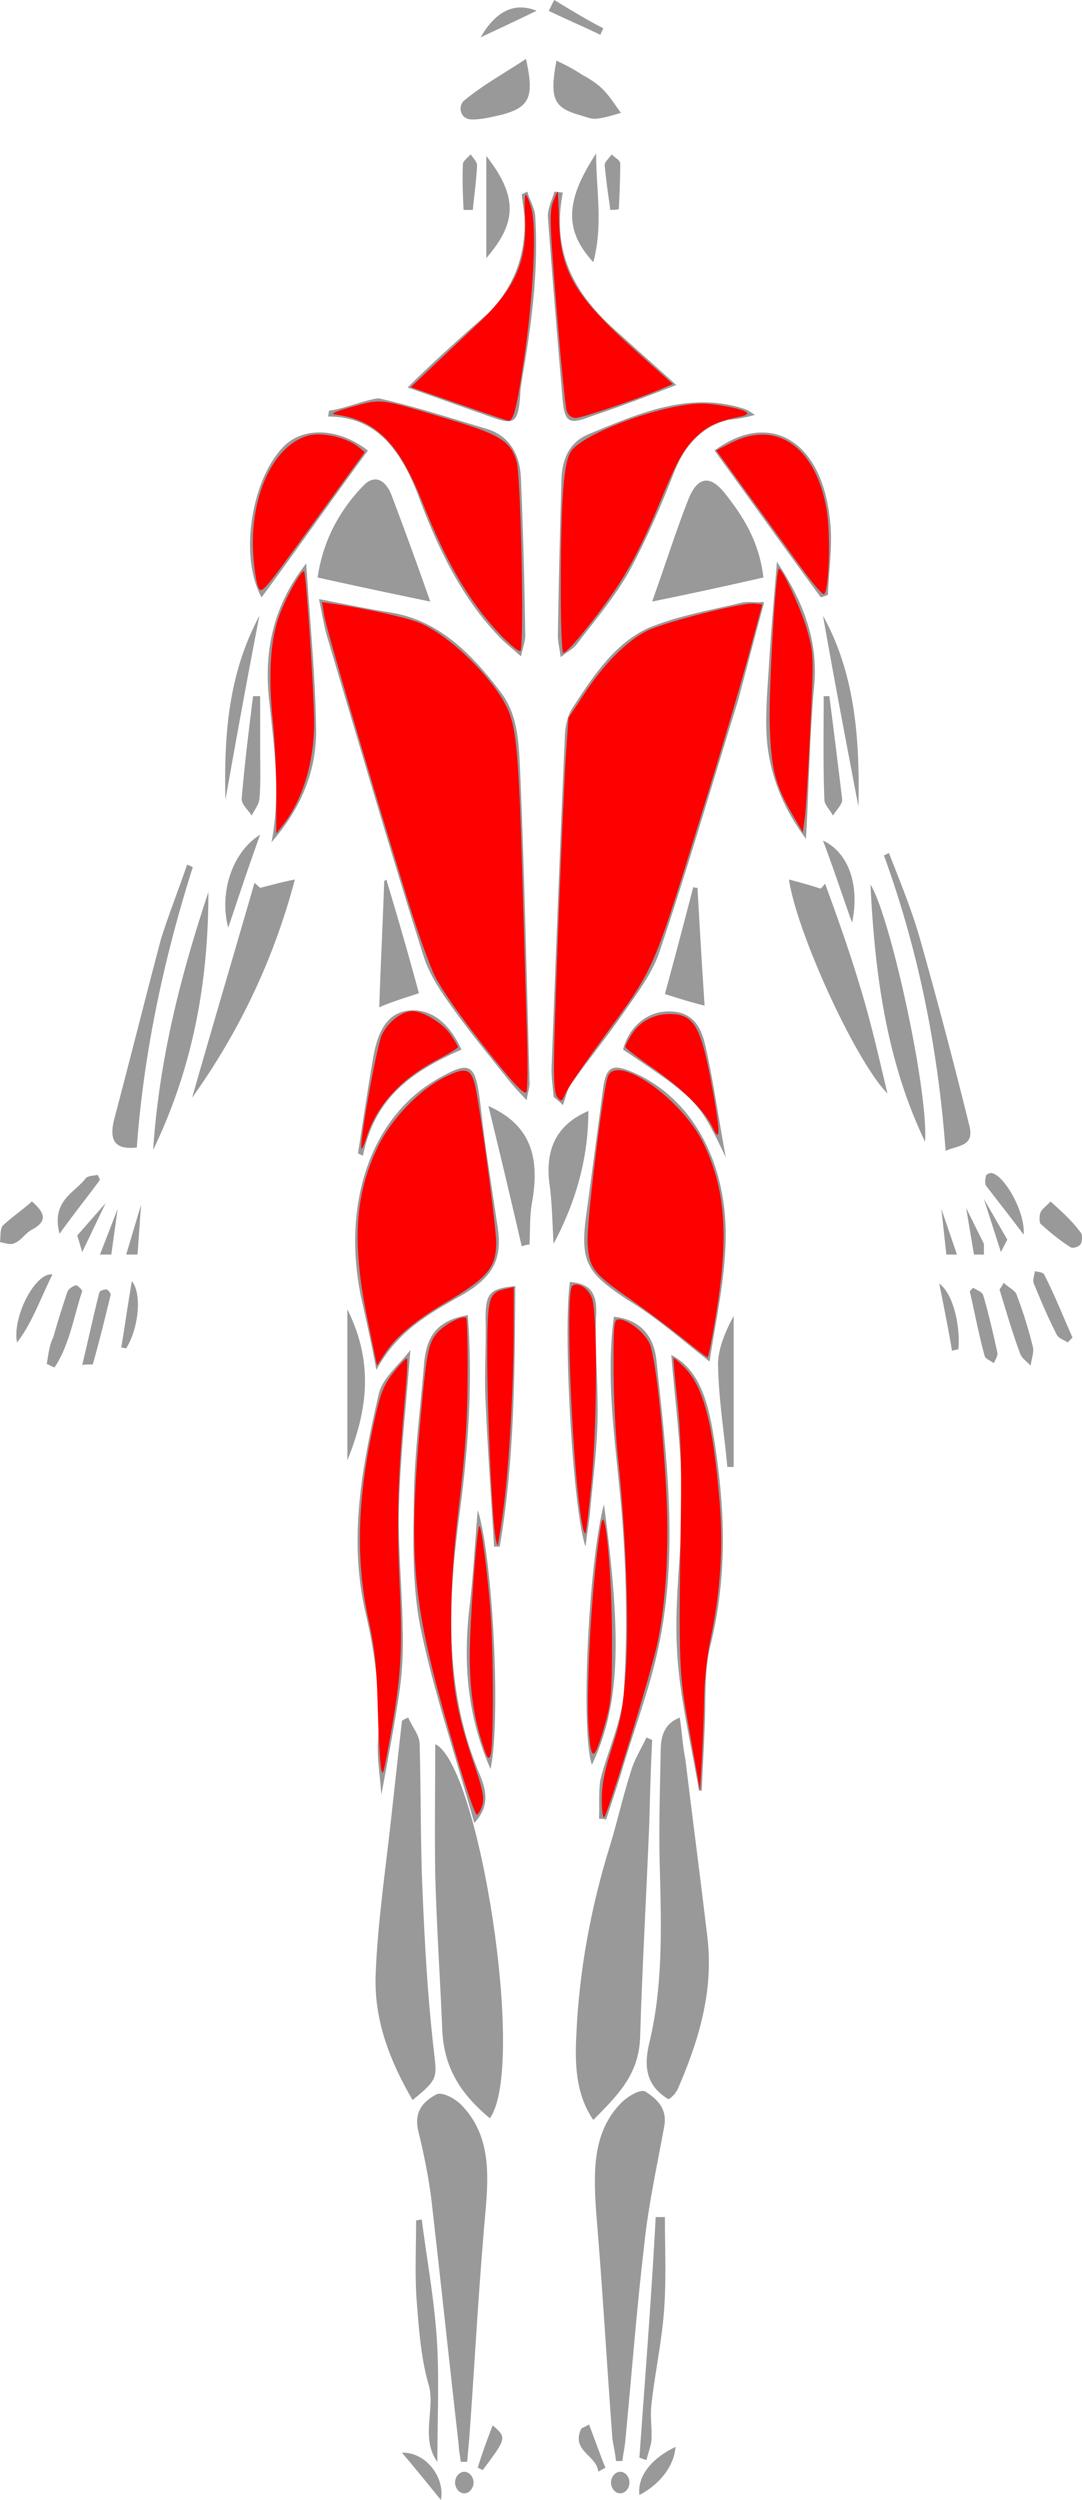 <svg xmlns="http://www.w3.org/2000/svg" xmlns:sodipodi="http://sodipodi.sourceforge.net/DTD/sodipodi-0.dtd" xmlns:inkscape="http://www.inkscape.org/namespaces/inkscape" sodipodi:docname="muscle-back.svg" inkscape:version="1.0beta2 (2b71d25, 2019-12-03)" viewBox="0 0 90.314 208.588" height="788.364" width="341.343"><sodipodi:namedview inkscape:window-maximized="0" inkscape:window-y="25" inkscape:window-x="15" inkscape:window-height="880" inkscape:window-width="1600" showgrid="false" inkscape:document-rotation="0" inkscape:current-layer="layer1" inkscape:document-units="mm" inkscape:cy="279.589" inkscape:cx="154.285" inkscape:zoom="1.08" inkscape:pageshadow="2" inkscape:pageopacity="0" borderopacity="1" bordercolor="#666666" pagecolor="#ffffff"/><g inkscape:groupmode="layer" inkscape:label="Back"><g fill="#999" inkscape:label="b"><path d="M43.962 91.798c.118-.83.296-1.177.236-1.592-.236-8.585-.414-17.03-.769-25.615-.118-2.285-.118-4.846-1.597-6.785-2.544-3.392-5.325-6.092-9.29-6.715-1.834-.277-3.786-.692-5.916-1.107.295 1.384.414 2.215.65 3.046 2.663 8.93 5.266 17.86 8.047 26.653.414 1.385 1.243 2.7 2.071 3.877 1.539 2.215 3.314 4.361 4.97 6.438.474.623.947 1.108 1.598 1.8zM63.783 50.26c-.77 0-1.302-.069-1.775 0-2.544.624-5.088 1.039-7.573 2.008-2.959 1.177-4.852 4.015-6.686 6.854-.355.554-.533 1.315-.592 2.077-.414 9.346-.77 18.692-1.124 28.038 0 .761.118 1.523.177 2.284.237.208.533.416.77.692.236-.623.354-1.315.71-1.8 1.42-2.007 3.017-3.946 4.437-6.022 1.065-1.523 2.308-3.185 2.9-4.916 2.366-6.992 4.437-14.123 6.626-21.184.71-2.7 1.36-5.192 2.13-8.03zM31.418 114.298c1.716-3.185 4.32-4.639 6.864-6.093.414-.207.828-.484 1.242-.761 1.894-1.385 2.426-2.838 1.953-5.47-.474-3.253-1.006-6.368-1.361-9.691-.414-3.531-.77-3.877-3.55-2.285-.06 0-.06.07-.119.07-5.384 3.115-7.928 10.176-6.33 18.068.414 1.87.828 3.67 1.301 6.162zM59.227 113.605c.414-2.838 1.124-5.953 1.302-9.138.473-6.992-2.544-12.807-7.751-15.023-1.775-.761-2.249-.415-2.485 1.731l-1.243 9.346c-.71 4.708-.296 5.538 3.373 7.961 2.307 1.385 4.437 3.254 6.804 5.123zM27.454 34.269c0 .138-.06.346-.06.484 3.906 0 5.977 2.63 7.456 6.438 1.657 4.5 3.727 8.793 6.923 12.046.473.485 1.005.9 1.715 1.523.178-.83.355-1.246.355-1.73-.059-4.362-.177-8.654-.355-13.015-.059-2.147-1.005-3.67-2.84-4.223-3.017-.9-5.976-1.87-9.052-2.562-1.184.139-2.663.83-4.142 1.039zM63.014 34.615c-.414-.277-.651-.416-.828-.485-4.616-1.523-8.817.346-13.017 2.077-1.539.623-2.249 1.938-2.308 3.808-.118 4.361-.237 8.653-.296 13.015 0 .484.119.969.237 1.8.592-.485 1.065-.693 1.36-1.108 1.48-1.938 3.137-3.877 4.38-6.092 1.42-2.63 2.662-5.47 3.786-8.377.947-2.285 2.426-3.738 4.497-4.223.591-.07 1.242-.138 2.189-.415zM49.997 151.75c.177 0 .414 0 .592.07.473-1.454 1.005-2.977 1.42-4.43 1.005-3.324 2.248-6.578 2.958-9.97 1.716-8.03.65-15.992-.177-23.953-.237-2.146-1.48-3.392-3.55-3.6-.77 5.746.295 11.423.71 17.1.354 4.707.414 9.484.118 14.192-.178 2.561-1.361 4.915-1.953 7.338-.177 1.108-.059 2.215-.118 3.254zM39.05 109.728c-2.425.416-3.49 1.593-3.668 4.223-.295 3.6-.769 7.131-.828 10.731-.06 3.738-.177 7.477.533 11.077 1.124 5.469 2.958 10.73 4.496 16.338 1.539-1.592.829-3.185.296-4.43-2.84-6.993-2.485-14.331-1.479-21.67.71-5.4 1.065-10.73.65-16.269z" inkscape:connector-curvature="0"/><path d="M40.885 176.742c3.077-4.223-.887-29.491-4.556-31.222 0 3.6-.06 7.27 0 10.938.118 4.362.414 8.654.592 13.015.177 3.393 1.834 5.47 3.964 7.27zM54.435 145.174c-.178-.07-.296-.139-.474-.208-.414.9-1.006 1.8-1.302 2.839-.65 2.007-1.124 4.153-1.715 6.092-1.598 5.123-2.604 10.453-2.84 15.923-.119 2.353-.06 4.915 1.42 7.06 1.893-1.937 3.786-3.668 3.905-6.853.177-5.953.532-11.976.769-18 .059-2.284.118-4.5.237-6.853zM56.742 143.305c-1.42.554-1.597 1.73-1.597 2.907-.06 3.393-.178 6.646-.06 10.039.119 4.776.237 9.553-.887 14.192-.533 2.215-.119 3.669 1.597 4.707.119-.069.237-.138.355-.277.178-.138.296-.346.415-.554 1.715-3.946 3.017-8.1 2.485-12.669-.592-4.984-1.243-9.9-1.835-14.815-.236-1.176-.295-2.353-.473-3.53zM34.436 175.22c2.307-1.87 2.011-1.87 1.716-4.639-.474-4.292-.71-8.584-.888-12.877-.177-4.084-.118-8.169-.237-12.184 0-.761-.65-1.454-.946-2.215-.178.069-.355.138-.533.277-.296 2.7-.591 5.33-.887 8.03-.474 4.362-1.124 8.654-1.302 13.015-.177 3.877 1.183 7.339 3.077 10.592zM38.46 205.403h.532c.059-.623.118-1.315.177-1.938.414-5.677.71-11.284 1.184-16.961.295-3.877 1.065-7.892-1.835-10.87-.532-.553-1.597-1.107-2.07-.9-.888.485-1.953 1.247-1.539 3.047.473 1.938.888 3.946 1.124 5.954.77 6.715 1.48 13.5 2.249 20.215 0 .415.118.9.177 1.453zM51.417 205.334h.532c.06-.554.178-1.038.237-1.592.533-5.538.947-11.008 1.598-16.546.355-3.323 1.065-6.507 1.656-9.761.296-1.593-.71-2.354-1.538-2.908-.414-.277-1.42.346-1.953.83-2.485 2.424-2.425 5.747-2.189 9.208.533 6.3.888 12.67 1.361 18.97.118.622.237 1.245.296 1.8zM58.34 149.397h.236c.06-1.662.178-3.462.237-5.123.118-2.285-.06-4.777.473-6.923 1.48-5.954 1.243-11.769.237-17.792-.473-2.838-1.243-5.33-3.491-6.508.296 3.739.828 7.685.888 11.562.059 4.292-.651 8.653-.415 12.946.178 3.946 1.184 7.892 1.835 11.838zM31.832 149.743c.592-3.185 1.125-5.954 1.539-8.792.236-1.73.296-3.53.236-5.262-.059-3.461-.414-6.853-.295-10.315.118-4.084.591-8.1.946-12.738-1.065 1.385-2.366 2.354-2.662 3.738-1.361 5.954-2.545 11.977-1.065 18.277.828 3.53 1.242 7.061 1.006 10.8-.06 1.246.177 2.7.295 4.292z" inkscape:connector-curvature="0"/></g><path fill="#999" d="M46.98 16.061c-.237 0-.474-.069-.71-.069-.178.692-.592 1.454-.533 2.146.355 4.915.769 9.83 1.183 14.746.178 2.285.414 2.63 2.367 1.87 2.485-.832 4.852-1.732 7.16-2.632-1.362-1.246-3.018-2.7-4.616-4.153-3.372-2.908-5.917-6.37-4.852-11.908zM34.022 32.33c2.189.762 4.496 1.592 6.863 2.423 2.07.762 2.367.554 2.544-1.87 0-.484.119-.968.178-1.453.769-4.43 1.36-8.861 1.065-13.43-.06-.693-.474-1.316-.651-2.008-.178.07-.296.138-.473.208.059.623.177 1.246.236 1.938.119 3.254-.946 5.885-3.076 8.03-2.367 2.078-4.675 4.154-6.686 6.162zM30.708 37.592c-2.307-1.8-5.088-2.008-6.804-.554-2.84 2.561-4.024 9.276-2.071 12.807 3.018-4.084 5.917-8.238 8.875-12.253zM59.641 37.592c3.018 4.153 5.917 8.238 8.875 12.253.178-.07.415-.138.592-.208.06-2.007.414-4.153.178-6.161-.651-6.784-5.089-9.277-9.645-5.884zM64.848 46.868c-.237 2.977-.473 5.608-.65 8.377-.12 2.146-.356 4.43-.178 6.577.296 3.254 1.597 5.954 3.254 8.169.237-4.085.296-8.308.65-12.392.474-4.085-.887-7.408-3.076-10.73zM22.661 70.268c2.249-2.562 3.728-5.608 3.728-9.277-.06-4.638-.533-9.277-.828-13.984-2.604 3.323-3.61 7.061-3.077 11.561.414 3.946.947 7.754.177 11.7zM35.915 50.191a383.225 383.225 0 00-3.254-8.93c-.474-1.177-1.361-1.731-2.308-.762-1.952 2.008-3.372 4.5-3.846 7.685 3.136.692 6.035 1.315 9.408 2.007zM54.435 50.191a401.167 401.167 0 009.289-2.007c-.355-2.977-1.657-5.054-3.195-6.993-1.243-1.592-2.308-1.453-3.077.485-1.006 2.562-1.834 5.192-3.017 8.515zM21.715 74.075c-.178-.138-.296-.276-.474-.415-1.716 5.954-3.49 11.907-5.206 17.93 3.905-5.469 6.804-11.492 8.579-18.207-1.124.208-2.012.485-2.9.692zM65.854 73.383c.65 4.43 5.562 15.161 8.224 17.861-.71-2.977-1.36-5.884-2.248-8.792-.888-2.977-1.893-5.815-2.959-8.723l-.355.416a50.82 50.82 0 00-2.662-.762zM43.015 107.306c-2.19.207-2.485.623-2.485 2.769.06 2.284-.118 4.569 0 6.853.178 4.085.473 8.1.71 12.116h.473c1.243-7.27 1.243-14.47 1.302-21.738zM48.873 129.044c.118-.97.236-1.731.355-2.631.236-2.7.591-5.262.65-7.962.06-2.907-.236-5.815-.118-8.722.119-2.008-.65-2.631-2.189-2.77-.592 4.154.237 19.038 1.302 22.085zM60.588 96.575c-.592-3.115-1.006-6.23-1.716-9.346-.473-2.146-1.538-2.908-3.254-2.838-1.657.069-3.136 1.315-3.61 3.184 6.272 4.223 6.272 4.223 8.58 9zM29.88 96.229c.118.069.296.138.414.207 1.006-5.122 4.497-7.2 8.224-8.86-1.065-2.355-2.662-3.462-4.437-3.255-1.834.208-2.544 1.87-2.9 3.739-.473 2.7-.887 5.538-1.301 8.169zM49.405 147.25c2.308-4.914 2.544-10.245 1.006-21.737-1.302 4.915-1.952 18.969-1.006 21.738zM40.944 147.597c.888-4.154.178-17.723-1.065-21.6-.236 2.631-.355 5.193-.65 7.754-.592 4.708-.296 9.277 1.715 13.846zM77.214 95.26c.296-4.223-2.9-18.83-4.556-21.461.355 7.338 1.302 14.676 4.556 21.46zM17.395 74.422c-2.248 6.784-4.082 13.707-4.615 21.53 3.373-6.992 4.615-14.123 4.615-21.53zM78.93 96.021c1.065-.484 2.485-.346 1.953-2.215a482.007 482.007 0 00-4.024-15.23c-.71-2.562-1.716-4.985-2.662-7.408-.119.069-.296.138-.415.207 2.84 7.823 4.497 15.923 5.148 24.646zM16.094 72.345c-.178-.07-.296-.139-.474-.208-.71 2.077-1.538 4.154-2.189 6.23-1.302 4.916-2.544 9.9-3.846 14.816-.532 1.938-.059 2.769 1.834 2.561.592-8.1 2.308-15.923 4.675-23.4zM43.548 103.982c.236-.069.414-.138.65-.138.06-1.177 0-2.423.237-3.67.592-3.53-.06-6.299-3.668-7.891a943.117 943.117 0 012.78 11.7zM46.21 103.775c1.834-3.462 2.9-7.062 2.9-11.077-2.604 1.108-3.61 3.115-3.255 6.023.237 1.662.237 3.254.355 5.054zM53.37 205.057c.177.07.414.139.591.208.119-.554.355-1.108.414-1.662.06-.969-.118-1.938 0-2.976.296-2.7.888-5.331 1.065-8.031.178-2.561.06-5.054.06-7.615h-.77c-.355 6.715-.887 13.43-1.36 20.076zM36.507 205.403c0-3.738.177-7.06-.06-10.453-.236-3.323-.828-6.508-1.242-9.762-.178 0-.296.07-.473.07 0 2.284-.119 4.569.059 6.853.177 2.285.355 4.708 1.006 6.923.532 1.939-.71 4.431.71 6.37zM34.968 82.868a341.376 341.376 0 00-2.721-9.485c-.06.07-.119.07-.178.139-.118 3.461-.296 6.923-.414 10.522 1.124-.484 2.07-.761 3.313-1.176zM58.813 83.906a844.49 844.49 0 01-.592-9.83c-.118 0-.236 0-.355-.07a721.174 721.174 0 01-2.366 8.93c1.301.416 2.189.693 3.313.97zM43.903 4.915c-1.775 1.177-3.55 2.146-5.148 3.462-.533.415-.414 1.592.65 1.592.83 0 1.658-.208 2.545-.415 2.248-.623 2.663-1.454 1.953-4.639zM46.447 5.054C45.855 8.238 46.21 9 48.459 9.623c.473.138.946.346 1.36.277.651-.07 1.302-.277 2.012-.485-.473-.623-.887-1.315-1.42-1.869-.532-.554-1.183-.97-1.834-1.315-.71-.485-1.42-.831-2.13-1.177zM28.992 121.844c1.657-4.085 2.249-8.1 0-12.6zM60.706 122.397h.533v-12.6c-.71 1.316-1.361 2.84-1.302 4.224.06 2.838.533 5.677.77 8.376z" inkscape:connector-curvature="0"/><g fill="#999"><path d="M40.59 21.53c2.603-2.977 2.603-5.192 0-8.515zM49.76 12.807c-2.603 3.946-2.662 6.439-.236 9.07.828-3.116.236-5.954.236-9.07zM18.815 66.737c.888-4.984 1.775-9.9 2.84-15.369-2.662 4.985-2.958 10.177-2.84 15.37zM68.694 51.368c.947 5.4 1.953 10.661 2.958 15.923.119-5.47-.236-11.008-2.958-15.923zM69.226 58.083h-.473c0 2.908-.059 5.746.06 8.654 0 .415.473.83.71 1.315.295-.484.828-.969.769-1.384a975.12 975.12 0 00-1.066-8.585zM21.715 58.083h-.592c-.355 2.839-.71 5.677-.947 8.516-.059.484.533.969.829 1.453.236-.484.591-.9.65-1.384.119-1.385.06-2.839.06-4.292v-4.293zM83.782 107.029c-.119.207-.237.415-.355.553.532 1.731 1.065 3.6 1.716 5.331.118.415.591.692.887 1.038.06-.553.296-1.107.178-1.592a36.644 36.644 0 00-1.361-4.361c-.119-.346-.651-.554-1.065-.97zM3.905 113.813c.237.07.414.208.65.277 1.243-1.87 1.598-4.223 2.308-6.37 0-.068-.355-.484-.532-.484-.237.07-.592.277-.71.554a93.801 93.801 0 00-1.183 3.808c-.296.554-.415 1.453-.533 2.215zM19.052 77.398c.888-2.63 1.657-4.984 2.663-7.753-2.367 1.454-3.432 4.915-2.663 7.753zM71.12 76.983c.65-3.046-.237-5.815-2.426-6.854.887 2.354 1.657 4.708 2.426 6.854zM87.687 100.244c-.296.346-.651.554-.828.9-.119.277-.119.83 0 .97.769.692 1.597 1.384 2.485 1.938.177.138.65 0 .828-.208.177-.208.177-.83.06-.97-.71-.968-1.54-1.73-2.545-2.63zM2.663 100.244c-.77.692-1.598 1.246-2.426 2.008-.237.277-.178.9-.237 1.384.414.07.888.277 1.243.07.532-.208.887-.831 1.42-1.108 1.301-.692 1.124-1.385 0-2.354zM4.378 106.336c-1.42-.207-3.372 3.53-2.958 5.677 1.243-1.592 1.953-3.67 2.958-5.677zM81.238 107.444c-.119.07-.178.208-.296.277.414 1.8.769 3.669 1.242 5.4.06.277.533.415.77.623.118-.277.354-.623.295-.9-.355-1.592-.71-3.185-1.183-4.777-.06-.277-.533-.415-.828-.623zM89.107 112.013c.118-.138.296-.277.414-.415-.77-1.731-1.48-3.531-2.367-5.262-.118-.207-.532-.207-.769-.277-.059.346-.177.693-.118.97.592 1.453 1.242 2.976 1.952 4.361.237.346.651.415.888.623zM6.863 113.882c.592-.069.888 0 .888-.069.533-1.87 1.006-3.808 1.48-5.746.058-.138-.237-.485-.356-.485-.236 0-.591.139-.591.277-.474 1.87-.888 3.808-1.42 6.023zM85.439 103.013c.177-1.8-1.539-4.846-2.604-5.123-.177-.069-.473.07-.532.208-.06.208-.119.623 0 .83.946 1.247 1.952 2.493 3.136 4.085zM8.343 98.444l-.178-.415c-.355.069-.828.069-1.006.277-.946 1.246-2.899 1.869-2.189 4.638 1.183-1.661 2.308-3.046 3.373-4.5zM36.802 208.588c.355-1.938-1.301-4.015-3.254-3.946 1.065 1.246 2.071 2.492 3.254 3.946zM53.37 208.173c1.715-.9 2.899-2.423 3.017-4.016-2.012.97-3.195 2.423-3.018 4.016zM50.944 17.515c.236 0 .473 0 .71-.07.059-1.245.118-2.56.118-3.807 0-.277-.473-.484-.71-.761-.178.277-.592.623-.592.9.119 1.246.296 2.492.474 3.738zM38.696 17.515h.769c.118-1.246.296-2.423.355-3.738 0-.277-.355-.623-.532-.9-.237.277-.651.553-.651.83-.06 1.316 0 2.562.059 3.808zM11.005 106.89c-.355 2.077-.591 3.808-.887 5.538.118 0 .296.07.414.07 1.006-1.593 1.36-4.5.473-5.608zM79.463 112.705c.177-.069.355-.069.532-.138.178-1.87-.414-4.638-1.597-5.47.414 2.078.769 3.808 1.065 5.608zM46.27 0c-.178.277-.297.623-.474.9 1.42.692 2.9 1.315 4.32 2.008.058-.208.177-.347.236-.554C48.992 1.662 47.63.83 46.269 0zM40.116 3.115c1.48-.692 2.958-1.384 4.674-2.215-1.893-.762-3.432.07-4.674 2.215zM49.938 206.234c.177-.138.414-.208.591-.346-.473-1.177-.887-2.354-1.36-3.6-.237.139-.415.208-.651.346-.888 1.87 1.301 2.216 1.42 3.6zM39.88 205.888c.118.07.295.138.413.208 2.012-2.7 2.012-2.7.829-3.739-.474 1.246-.888 2.354-1.243 3.531zM6.45 103.082l.413 1.385 1.953-4.084zM8.343 104.675h.946l.533-3.808zM10.532 104.675h.947l.295-4.154zM78.575 100.867l.414 3.808h.888zM80.646 100.798l.65 3.877h.83v-.9zM82.125 100.036l1.42 4.431.533-1.038zM38.755 208.034c-.414 0-.77-.415-.77-.9 0-.484.356-.9.77-.9.414 0 .77.416.77.9 0 .485-.356.9-.77.9zM51.772 208.034c-.414 0-.77-.415-.77-.9 0-.484.356-.9.77-.9.414 0 .77.416.77.9 0 .485-.356.9-.77.9z" inkscape:connector-curvature="0"/></g><path d="M46.811 54c-.185-.703.012-12.023.251-14.378.204-2.014 1.14-2.913 4.332-4.159 4.344-1.695 7.195-2.12 9.815-1.46 1.237.312 1.604.77.617.77-1.256 0-2.819.706-3.855 1.74-.793.792-1.428 1.904-2.37 4.148-2.519 6.006-4.6 9.56-7.42 12.672-1.165 1.284-1.202 1.302-1.37.668zM46.442 91.368c-.118-.184-.19-1.778-.16-3.542.085-4.88.868-24.935 1.036-26.52.284-2.68 3.97-7.36 6.855-8.704 1.436-.668 6.141-1.931 8.296-2.226l1.194-.164-1.134 4.241c-1.239 4.632-4.162 14.274-6.431 21.213-1.628 4.977-2.308 6.246-6.047 11.276-1.453 1.957-2.711 3.828-2.795 4.158-.17.67-.486.774-.814.268zM56.019 46.069c1.584-4.595 1.911-5.295 2.66-5.696.481-.258.69-.148 1.609.847 1.609 1.743 3.67 6.245 3.115 6.801-.07.07-1.798.487-3.841.927-2.043.44-3.982.86-4.309.933-.569.128-.535-.038.766-3.812zM59.245 93.615c-.72-1.28-2.799-3.214-5.218-4.853-.976-.662-1.777-1.344-1.78-1.516-.01-.483 1.305-1.932 2.15-2.37 1.738-.898 3.614-.036 4.198 1.932.416 1.398 1.45 7.27 1.339 7.603-.05.149-.36-.21-.69-.796zM56.628 111.37a110.418 110.418 0 00-4.469-3.295c-2.194-1.505-2.795-2.208-3.12-3.653-.218-.963 1.057-12.206 1.602-14.123.348-1.228.907-1.295 2.823-.34 2.704 1.347 5.03 4.27 6.17 7.756.923 2.82.964 6.99.12 12.013-.319 1.903-.607 3.477-.64 3.498-.032.021-1.151-.814-2.486-1.856z" inkscape:connector-curvature="0" fill="#999"/><path d="M64.365 43.861c-2.331-3.23-4.277-5.989-4.324-6.129-.105-.317 1.377-1.101 2.622-1.387 3.004-.689 5.764 2.119 6.383 6.491.257 1.818.087 6.572-.243 6.776-.11.068-2.107-2.52-4.438-5.751zM41.275 88.344c-5.12-6.416-5.124-6.422-7.535-14.282-2.54-8.284-6.545-21.865-6.758-22.918-.215-1.067-.381-1.06 4.029-.182 4.339.864 5.514 1.478 8.415 4.4 2.863 2.882 3.398 3.969 3.722 7.556.296 3.28.891 24.146.763 26.762l-.09 1.854z" inkscape:connector-curvature="0" fill="#999"/><g inkscape:label="Trapeqius" inkscape:groupmode="layer" fill="red"><path inkscape:connector-curvature="0" d="M38.276 33.697l-3.99-1.394 1.677-1.593c.923-.876 2.678-2.53 3.901-3.675 3.16-2.958 4.168-5.26 3.956-9.024-.055-.965-.027-1.755.06-1.755.088 0 .3.499.47 1.109.456 1.625.185 7.197-.613 12.61-.608 4.131-.876 5.172-1.317 5.13-.084-.008-1.949-.641-4.144-1.408zM47.313 34.324c-.115-.303-.499-4.143-.853-8.532-.576-7.132-.607-8.083-.293-8.942.194-.529.37-.906.392-.839.022.067.069 1.17.104 2.45.116 4.196 1.337 6.263 6.362 10.771l3.132 2.81-1.027.436c-2.001.85-6.576 2.397-7.088 2.397-.314 0-.603-.218-.729-.551zM46.81 48.778c.016-7.365.245-10.281.877-11.158.884-1.226 5.572-3.161 9.143-3.773 1.362-.234 2.104-.232 3.501.007 2.012.345 2.569.676 1.509.896-1.946.404-2.679.727-3.612 1.591-1.137 1.053-1.65 1.959-3.124 5.516-1.508 3.64-2.7 5.898-4.264 8.084-1.721 2.406-3.512 4.533-3.815 4.533-.132 0-.221-2.372-.214-5.696zM41.646 52.833c-2.504-2.676-4.397-5.913-6.378-10.904-1.978-4.985-3.91-6.922-7.333-7.349-.397-.05.139-.28 1.52-.657 2.453-.669 2.144-.711 8.203 1.116 4.09 1.233 4.992 1.806 5.466 3.474.36 1.268.642 15.593.31 15.798-.141.088-.946-.578-1.788-1.478z"/></g><g inkscape:label="Deltoid" inkscape:groupmode="layer" fill="red"><path inkscape:connector-curvature="0" d="M21.536 48.927c-.155-.385-.336-1.612-.402-2.726-.287-4.828 1.698-9.076 4.607-9.86 1.143-.307 3.19.154 4.156.936l.55.445-4.315 5.952c-4.275 5.9-4.316 5.946-4.596 5.253zM66.746 47.185c-.95-1.313-2.906-4.012-4.346-5.997l-2.617-3.61 1.257-.637c3.787-1.919 7.035.335 7.946 5.516.377 2.145.21 7.117-.24 7.117-.15 0-1.05-1.075-2-2.389z"/></g><g inkscape:label="Biceps" inkscape:groupmode="layer" fill="red"><path inkscape:connector-curvature="0" d="M23.07 66.339c.005-1.761-.125-4.506-.289-6.099-.406-3.936-.216-6.922.57-8.981.63-1.651 1.837-3.779 2.032-3.584.175.175.833 10.145.835 12.643.003 3.322-.975 6.476-2.671 8.61l-.487.612zM66.246 68.142c-1.54-2.616-1.88-3.922-1.993-7.666-.087-2.872.48-12.749.747-13.016.219-.218 1.927 3.474 2.392 5.173.528 1.922.532 2.067.242 8.207-.162 3.438-.369 6.779-.46 7.424l-.164 1.174z"/></g><g inkscape:label="Glutes" inkscape:groupmode="layer" fill="red"><path inkscape:connector-curvature="0" d="M30.153 95.758c-.031-1.148 1.295-8.424 1.707-9.369.465-1.064 1.674-2.025 2.551-2.026.887-.002 2.532.993 3.174 1.92.352.507.64.993.64 1.08 0 .086-.772.562-1.715 1.058-3.059 1.607-5.052 3.785-5.905 6.453-.241.753-.445 1.15-.452.884zM30.657 109.985c-1.295-6.308-1.04-10.34.91-14.354 1.089-2.243 3.446-4.703 5.478-5.717 1.759-.877 2.205-.799 2.56.452.367 1.297 1.816 11.955 1.81 13.313-.01 2.106-.716 2.936-4.289 5.048-2.447 1.447-4.065 2.8-4.957 4.148l-.702 1.06zM56.966 111.658a98.998 98.998 0 00-4.41-3.294c-3.061-2.142-3.394-2.584-3.512-4.67-.09-1.607 1.273-12.763 1.697-13.878.74-1.946 6.18 1.865 7.984 5.593 1.823 3.77 2.112 7.608 1.064 14.125-.331 2.055-.66 3.729-.732 3.72-.072-.01-1.013-.728-2.091-1.596zM59.475 94.06c-.66-1.384-2.518-3.224-5.02-4.97-1.247-.869-2.266-1.654-2.265-1.745 0-.091.22-.525.487-.964.686-1.125 1.858-1.772 3.212-1.773 2.097-.002 2.653 1.015 3.657 6.69.585 3.304.564 4.098-.071 2.763z"/></g><g inkscape:label="Thoracolumbar Area" inkscape:groupmode="layer" fill="red"><path inkscape:connector-curvature="0" d="M42.04 89.35c-2.7-3.283-4.862-6.25-5.696-7.821-.425-.8-1.488-3.77-2.362-6.6-2.952-9.554-6.76-22.53-6.93-23.612l-.17-1.075 1.2.177c2.639.389 6.015 1.148 7.01 1.577 2.551 1.102 6.188 4.69 7.3 7.203.721 1.632.917 3.893 1.205 13.894.141 4.918.318 10.926.392 13.351.075 2.426.048 4.535-.058 4.688-.125.18-.797-.454-1.89-1.783zM46.543 91.575c-.253-.304-.328-1.162-.297-3.382.056-4.053.775-22.174 1.013-25.558l.193-2.741 1.315-2.002c1.643-2.504 3.582-4.446 5.255-5.265 1.504-.735 7.976-2.378 8.943-2.27l.662.074-1.156 4.288c-.636 2.358-2.212 7.704-3.504 11.881-4.62 14.94-4.165 13.895-8.86 20.327-1.427 1.955-2.737 3.893-2.91 4.306-.287.68-.347.712-.654.342z"/></g><g inkscape:label="Gracilis" inkscape:groupmode="layer" fill="red"><path inkscape:connector-curvature="0" d="M41.31 127.93c-.287-2.249-.637-10.328-.636-14.694 0-5.015.097-5.376 1.531-5.702l.674-.153-.003 3.618c-.005 4.779-.396 11.513-.872 15.006-.21 1.547-.422 2.853-.47 2.901-.048.048-.15-.39-.224-.976zM48.653 127.447c-.847-3.792-1.538-19.769-.872-20.18.487-.301 1.274.185 1.613.997.49 1.172.463 10.586-.044 15.68-.213 2.147-.428 3.943-.478 3.993-.049.05-.148-.171-.219-.49z"/></g><g inkscape:label="Hamstrings" inkscape:groupmode="layer" fill="red"><path inkscape:connector-curvature="0" d="M31.779 147.323c-.085-.606-.2-2.922-.258-5.145-.083-3.204-.243-4.677-.772-7.104-1.111-5.097-.916-10.433.627-17.096.428-1.847.71-2.507 1.504-3.51.537-.68 1.03-1.185 1.094-1.12.064.063-.003 1.422-.149 3.02-.611 6.712-.721 10.315-.477 15.639.27 5.868.138 7.92-.856 13.356-.522 2.853-.57 2.987-.713 1.96zM38.025 146.26c-3.701-12.614-4.024-15.885-2.838-28.825.442-4.833.617-5.583 1.502-6.427.71-.677 1.996-1.28 2.23-1.045.075.075.125 2.311.111 4.968-.019 3.601-.196 6.265-.697 10.466-.478 4.006-.674 6.838-.68 9.8-.01 4.97.388 7.523 1.83 11.729.802 2.335.957 3.057.785 3.655-.117.41-.325.783-.46.828-.137.045-.938-2.271-1.783-5.148z"/><path inkscape:connector-curvature="0" d="M40.344 145.72c-.793-2.386-1.131-4.658-1.13-7.584.001-2.773.573-10.586.79-10.804.155-.155.658 3.612.918 6.884.277 3.476.29 11.551.018 12.244-.156.4-.26.27-.596-.74zM49.14 144.39c-.273-3.492.337-13.486 1.055-17.278.335-1.767.891 4.377.888 9.799-.002 4.389-.062 5.109-.573 6.905-.906 3.18-1.158 3.285-1.37.574z"/><path inkscape:connector-curvature="0" d="M50.233 150.128c.004-1.273.224-2.383.875-4.398.734-2.273.911-3.27 1.13-6.37.283-4.014-.003-11.708-.66-17.76-.198-1.82-.362-5.154-.364-7.411-.005-3.833.025-4.104.448-4.104.739 0 2.088 1.045 2.535 1.963.486.995 1.11 6.49 1.417 12.468.238 4.624-.022 9.127-.72 12.49-.5 2.416-4.097 14.19-4.457 14.592-.117.13-.206-.514-.204-1.47zM57.581 144.628c-.932-5.207-.93-5.161-.746-18.619.056-4.046-.034-6.776-.301-9.187-.209-1.886-.347-3.464-.306-3.505.04-.042.468.33.95.827 1.554 1.6 2.34 4.627 2.883 11.112.32 3.824.071 7.599-.762 11.545-.273 1.295-.504 3.394-.523 4.765-.02 1.347-.104 3.662-.188 5.144l-.152 2.695z"/></g></g></svg>